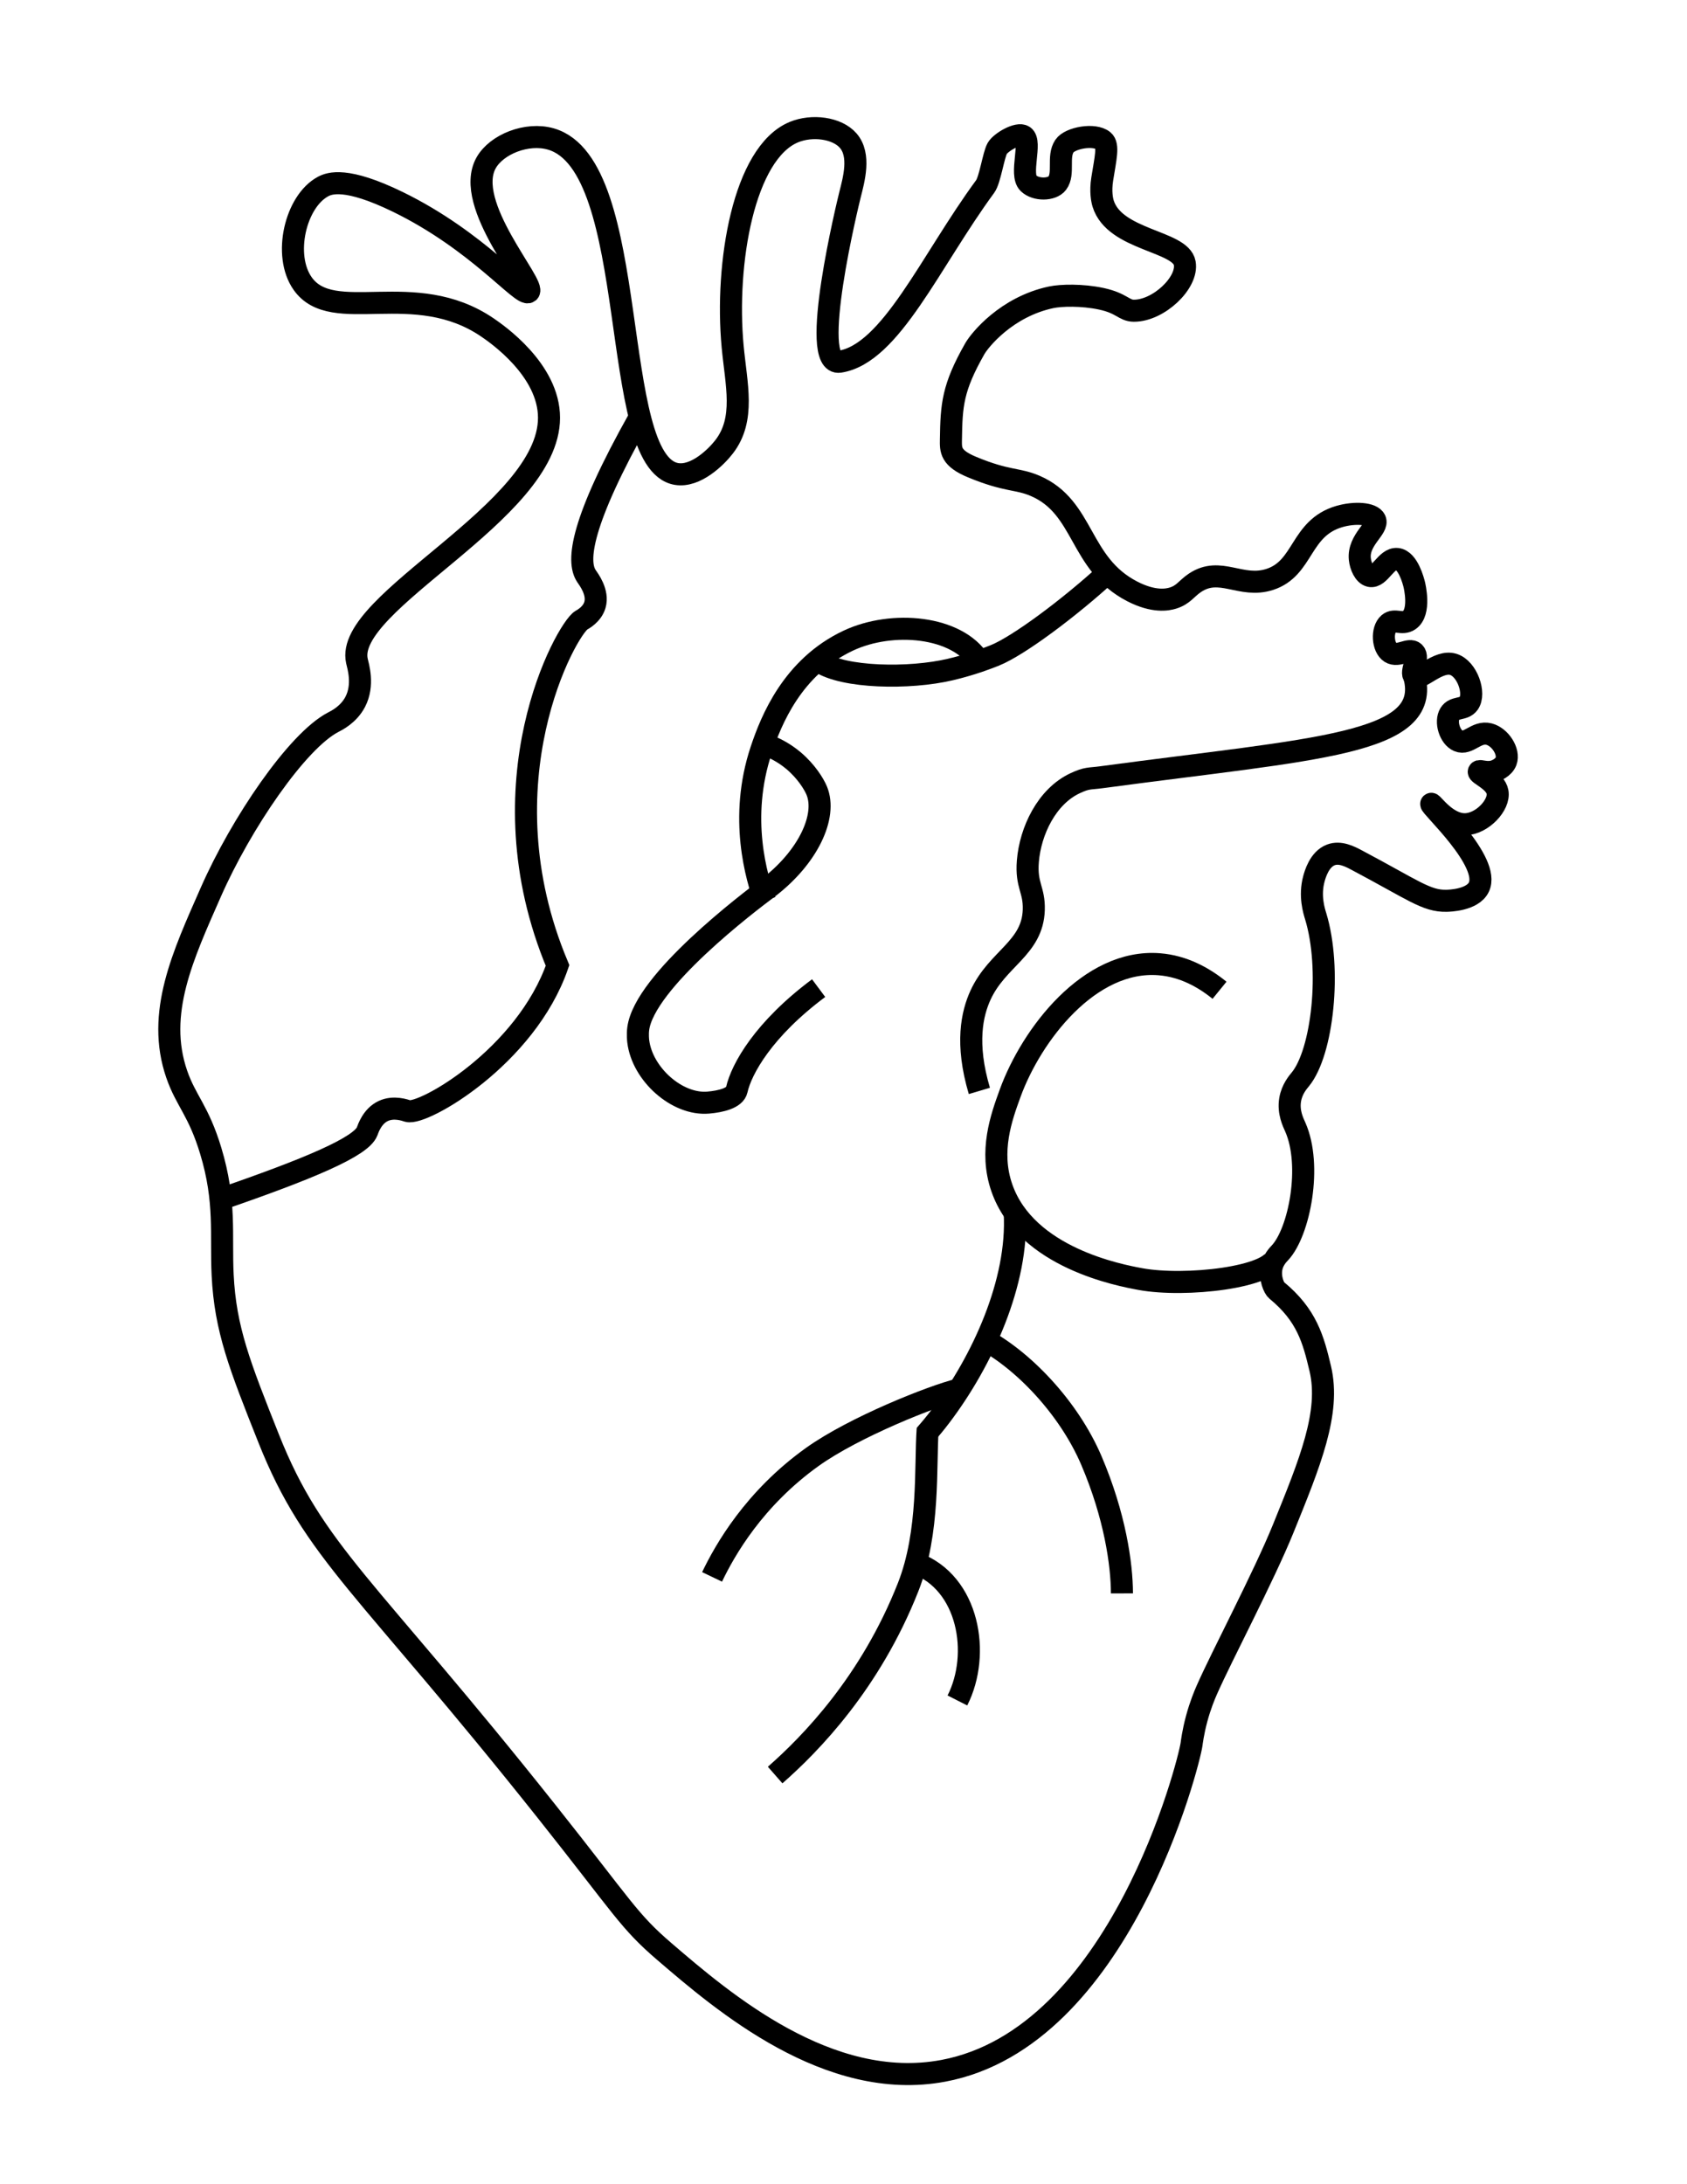 <?xml version="1.0" encoding="utf-8"?>
<!-- Generator: Adobe Illustrator 26.0.3, SVG Export Plug-In . SVG Version: 6.00 Build 0)  -->
<svg version="1.1" id="Layer_2" xmlns="http://www.w3.org/2000/svg" xmlns:xlink="http://www.w3.org/1999/xlink" x="0px" y="0px"
	 viewBox="0 0 612 792" style="enable-background:new 0 0 612 792;" xml:space="preserve">
<style type="text/css">
	.st0{fill:none;stroke:#000000;stroke-width:8;stroke-miterlimit:10;}
</style>
<path class="st0" d="M109.78,102.8c-7.22-10.28-2.58-29.79,7.4-35.15c2.37-1.27,8.43-3.56,27.13,5.55
	c29.04,14.15,45.03,34.6,47.48,32.68c3.03-2.38-23.98-31.73-15.42-46.86c3.78-6.68,14.77-11.11,23.43-8.63
	c33.25,9.49,20.63,117.3,45.63,121.48c6.96,1.16,14.38-6.12,17.27-9.87c7.76-10.06,4.37-22.57,3.08-36.38
	c-2.8-30.08,3.99-70.14,22.2-77.7c6.61-2.74,15.68-1.59,19.73,3.08c4.55,5.25,2.04,14.1,0.62,19.73
	c-0.61,2.42-15.23,62.22-3.7,60.43c18.54-2.88,32.85-36.44,52.77-63.55c1.74-2.36,3.01-11.37,4.37-13.79
	c1.24-2.21,7.49-5.9,9.6-4.45c3.05,2.09-1.57,13.82,1.7,17.05c2.66,2.63,8.58,2.53,10.48,0c2.63-3.49-0.01-9.61,2.61-13.47
	c1.99-2.95,10.82-4.6,14.09-1.93c2.03,1.65,0.77,6.56-0.39,13.9c-0.73,4.62-0.03,7.73,0.33,8.9c4.15,13.42,28.11,13.42,29.6,21.58
	c1.29,7.07-9.49,17.34-18.5,17.27c-3.56-0.03-4.29-2.72-11.72-4.32c-7.03-1.51-14.69-1.3-18.25-0.54
	c-16.19,3.44-25.89,15.48-27.7,18.66c-8.07,14.19-8.46,20.39-8.65,32.89c-0.06,3.82-0.21,6.75,7.74,10.04
	c12.79,5.29,16.27,3.97,22.82,6.78c18.04,7.76,15.78,28.2,35.15,38.23c7.94,4.11,12.9,3.05,14.8,2.47c3.9-1.2,4.85-3.43,8.02-5.55
	c9.14-6.12,16.65,2.15,27.13-1.23c12.47-4.03,10.87-18.64,25.28-22.82c5.58-1.61,11.86-1.18,12.95,1.23
	c1.36,3.01-6.27,7.17-5.55,14.18c0.25,2.48,1.59,5.7,3.7,6.17c3.47,0.76,5.87-6.61,9.87-6.17c3.94,0.44,5.87,8.06,6.17,9.25
	c0.1,0.41,2.44,10.07-1.85,12.95c-2.6,1.74-5.24-0.6-7.4,1.23c-2.62,2.23-2.24,8.67,0.62,10.48c2.82,1.79,6.82-1.74,8.63,0
	c1.98,1.9-1.63,7.19,0,8.63c2.07,1.83,8.56-6.06,14.18-4.32c5.07,1.58,8.14,10.59,5.55,14.18c-1.75,2.42-5.17,1.1-6.78,3.7
	c-1.79,2.88-0.09,8.53,3.08,9.87c3.6,1.52,6.47-3.65,11.1-2.47c4.03,1.03,7.48,6.37,6.17,9.87c-0.91,2.42-3.91,3.44-4.14,3.52
	c-2.96,0.97-5.41-0.43-5.73,0.18c-0.49,0.95,6.01,3.25,6.78,7.4c0.87,4.67-5.52,11.58-11.72,11.72c-6.74,0.15-11.92-7.77-12.33-7.4
	c-0.73,0.66,21.74,20.97,17.27,30.22c-2.27,4.7-10.72,4.91-11.72,4.93c-7.31,0.18-12.07-3.89-32.68-14.8
	c-2.48-1.31-5.94-3.08-9.25-1.85c-4.23,1.57-5.75,7.13-6.17,8.63c-1.72,6.26,0.08,11.82,0.62,13.57c5.84,19.13,2.51,49.38-5.55,59.2
	c-0.75,0.92-3.05,3.48-3.7,7.4c-0.75,4.51,1.1,8.19,1.85,9.87c6.2,13.95,1.5,38.09-5.55,45.63c-0.62,0.66-2.55,2.58-3.08,5.55
	c-0.68,3.78,0.98,7.3,1.85,8.02c11.01,9.03,13.35,17.85,15.86,28.45c3.77,15.92-3.78,34.15-13.4,57.88
	c-7.12,17.56-22.37,46.34-27.75,58.58c-0.8,1.82-2.36,5.51-3.7,10.48c-1.33,4.96-1.78,8.74-1.85,9.25
	c-0.89,6.53-25.89,106.35-90.03,118.39c-41.69,7.83-80.11-25.13-101.13-43.16c-13.04-11.18-14.77-15.59-42.55-50.56
	c-65.83-82.85-84.51-93.83-101.13-135.66c-10.44-26.27-15.7-39.51-16.65-59.2c-0.71-14.6,1.26-26.58-4.32-45.01
	c-4.42-14.62-8.98-18.06-12.33-27.75c-7.65-22.11,2.36-43.31,12.33-65.98c11.01-25.03,31.35-54.86,44.4-61.66
	c1.23-0.64,5.59-2.74,8.02-7.4c3.2-6.15,1.04-12.91,0.62-14.8c-4.87-21.51,69.62-53.82,69.68-88.18
	c0.03-17.43-19.09-30.55-22.2-32.68C150.35,100.55,120.73,118.4,109.78,102.8z"/>
<path class="st0" d="M297.32,240c8.68,5.84,32.59,6.27,47.4,2.78c3.24-0.76,9.16-2.31,16.2-5.14c8.62-3.47,27.1-17.3,40.83-29.87"/>
<path class="st0" d="M355.27,239.74c-8.05-12.78-31.61-14.92-47.54-7.44c-20.25,9.51-28,28.94-31.56,39.58
	c-8.28,24.75-1.63,46.6,1.35,54.77"/>
<path class="st0" d="M296.98,358.3c-19.96,14.86-28.02,29.3-29.72,36.94c-0.65,2.93-5.73,4.18-10.35,4.57
	c-11.31,0.96-23.93-10.35-25.37-22.23c-0.04-0.3-0.28-2.44,0-4.59c2.27-17.17,40.02-45.75,46.98-50.95
	c14.7-11.17,21.57-26.13,17.78-35.33c-1.02-2.47-3.82-6.98-8.35-10.83c-3.77-3.19-7.53-4.9-10.05-5.81"/>
<path class="st0" d="M79.47,435.03c32.74-11.26,51.62-19.25,53.72-24.8c0.38-1.01,1.84-5.48,5.81-7.36c3.86-1.83,8.06-0.26,8.91,0
	c5.53,1.64,42.86-19.65,54.35-52.79c-27.91-66.47,3.33-122.04,8.63-125.18c0.5-0.29,3.91-2.07,4.93-5.55
	c1.34-4.57-2.26-9.26-3.08-10.48c-3.59-5.36-2.1-19.51,19.37-57.66"/>
<path class="st0" d="M500.54,252.06"/>
<path class="st0" d="M462.74,455.51c-1.18,7.64-32.7,11.31-49.08,8.28c-7.26-1.34-41.36-7.65-50.21-33.04
	c-4.65-13.33-0.15-25.68,3-34.33c7.77-21.34,28.81-48.76,54.07-46.78c8.81,0.69,16.19,4.8,21.89,9.44"/>
<path class="st0" d="M513.06,245.25c6.51,24.83-35.41,26.07-113.57,36.59c-4.33,0.58-5.09,0.12-9.44,2.15
	c-10.31,4.8-16.28,17.31-17.17,28.32c-0.71,8.83,2.37,10.18,2.15,17.6c-0.43,13.94-13.2,17.62-19.31,30.9
	c-3.07,6.68-5.55,17.56-0.43,34.76"/>
<path class="st0" d="M368.11,439.78c1.42,25.07-11.76,53.78-26.92,73.76c-1.85,2.44-3.75,4.73-5.67,6.89"/>
<path class="st0" d="M336.54,518.15c-0.97,13.57,0.82,37.33-7.11,57.4c-13.65,34.56-35.27,56.72-48.23,68.09"/>
<path class="st0" d="M347.32,616.6c8.55-16.84,4.14-42.67-15.07-49.75"/>
<path class="st0" d="M258.32,571.79c4.66-9.73,15.26-28.4,36.37-43.5c15.11-10.81,43.72-22.17,53.27-24.47"/>
<path class="st0" d="M407.01,577.77c-0.02-10.64-2.56-28.2-11.05-48.11c-8.24-19.33-25.16-36.98-40.23-44.63"/>
</svg>
